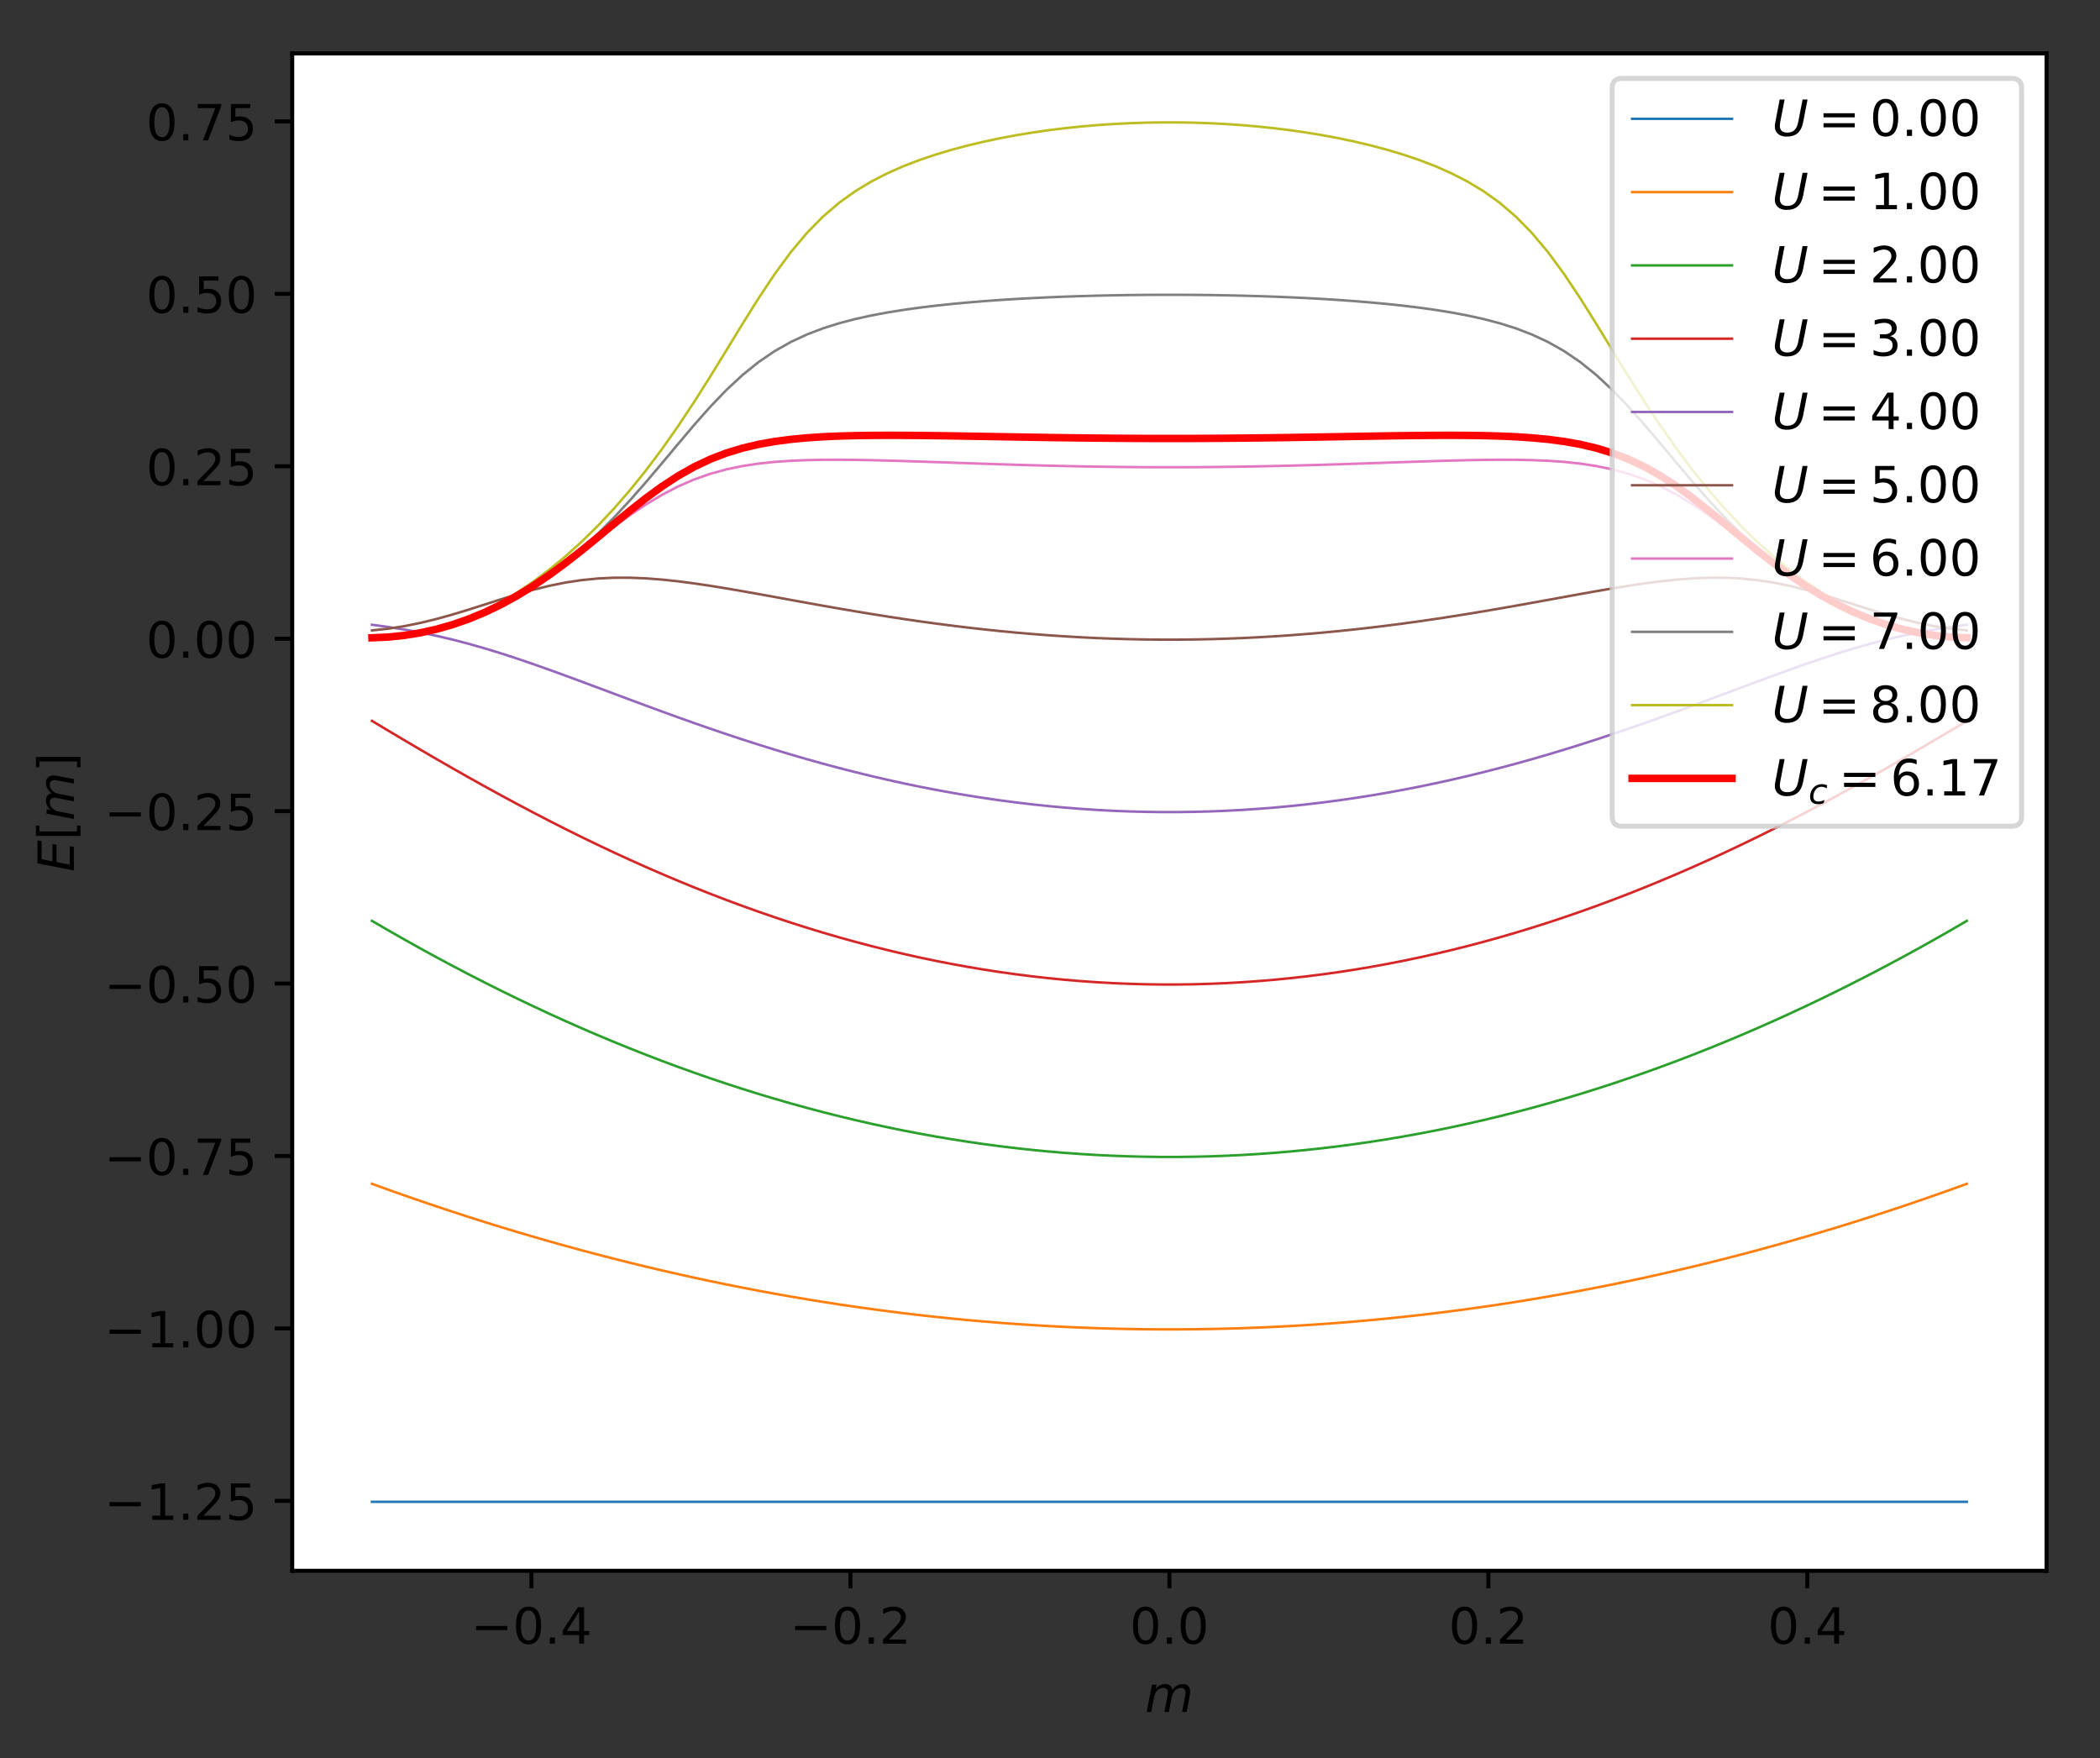 <?xml version="1.0" encoding="utf-8" standalone="no"?>
<!DOCTYPE svg PUBLIC "-//W3C//DTD SVG 1.1//EN"
  "http://www.w3.org/Graphics/SVG/1.1/DTD/svg11.dtd">
<!-- Created with matplotlib (http://matplotlib.org/) -->
<svg height="352.156pt" version="1.1" viewBox="0 0 420.561 352.156" width="420.561pt" xmlns="http://www.w3.org/2000/svg" xmlns:xlink="http://www.w3.org/1999/xlink">
 <rect x="0" y="0" width="420.561" height="352.156" fill="#333333" stroke="none"/>
 <defs>
  <style type="text/css">
*{stroke-linecap:butt;stroke-linejoin:round;}
  </style>
 </defs>
 <g id="figure_1">
  <g id="patch_1">
   <path d="M 0 352.156 
L 420.561 352.156 
L 420.561 0 
L 0 0 
z
" style="fill:none;"/>
  </g>
  <g id="axes_1">
   <g id="patch_2">
    <path d="M 58.523 314.6 
L 409.861 314.6 
L 409.861 10.7 
L 58.523 10.7 
z
" style="fill:#ffffff;"/>
   </g>
   <g id="matplotlib.axis_1">
    <g id="xtick_1">
     <g id="line2d_1">
      <defs>
       <path d="M 0 0 
L 0 3.5 
" id="m335d758a2f" style="stroke:#000000;stroke-width:0.8;"/>
      </defs>
      <g>
       <use style="stroke:#000000;stroke-width:0.8;" x="106.433" xlink:href="#m335d758a2f" y="314.6"/>
      </g>
     </g>
     <g id="text_1">
      <!-- −0.4 -->
      <defs>
       <path d="M 10.594 35.5 
L 73.188 35.5 
L 73.188 27.203 
L 10.594 27.203 
z
" id="DejaVuSans-2212"/>
       <path d="M 31.781 66.406 
Q 24.172 66.406 20.328 58.906 
Q 16.5 51.422 16.5 36.375 
Q 16.5 21.391 20.328 13.891 
Q 24.172 6.391 31.781 6.391 
Q 39.453 6.391 43.281 13.891 
Q 47.125 21.391 47.125 36.375 
Q 47.125 51.422 43.281 58.906 
Q 39.453 66.406 31.781 66.406 
z
M 31.781 74.219 
Q 44.047 74.219 50.516 64.516 
Q 56.984 54.828 56.984 36.375 
Q 56.984 17.969 50.516 8.266 
Q 44.047 -1.422 31.781 -1.422 
Q 19.531 -1.422 13.062 8.266 
Q 6.594 17.969 6.594 36.375 
Q 6.594 54.828 13.062 64.516 
Q 19.531 74.219 31.781 74.219 
z
" id="DejaVuSans-30"/>
       <path d="M 10.688 12.406 
L 21 12.406 
L 21 0 
L 10.688 0 
z
" id="DejaVuSans-2e"/>
       <path d="M 37.797 64.312 
L 12.891 25.391 
L 37.797 25.391 
z
M 35.203 72.906 
L 47.609 72.906 
L 47.609 25.391 
L 58.016 25.391 
L 58.016 17.188 
L 47.609 17.188 
L 47.609 0 
L 37.797 0 
L 37.797 17.188 
L 4.891 17.188 
L 4.891 26.703 
z
" id="DejaVuSans-34"/>
      </defs>
      <g transform="translate(94.292 329.198)scale(0.1 -0.1)">
       <use xlink:href="#DejaVuSans-2212"/>
       <use x="83.789" xlink:href="#DejaVuSans-30"/>
       <use x="147.412" xlink:href="#DejaVuSans-2e"/>
       <use x="179.199" xlink:href="#DejaVuSans-34"/>
      </g>
     </g>
    </g>
    <g id="xtick_2">
     <g id="line2d_2">
      <g>
       <use style="stroke:#000000;stroke-width:0.8;" x="170.313" xlink:href="#m335d758a2f" y="314.6"/>
      </g>
     </g>
     <g id="text_2">
      <!-- −0.2 -->
      <defs>
       <path d="M 19.188 8.297 
L 53.609 8.297 
L 53.609 0 
L 7.328 0 
L 7.328 8.297 
Q 12.938 14.109 22.625 23.891 
Q 32.328 33.688 34.812 36.531 
Q 39.547 41.844 41.422 45.531 
Q 43.312 49.219 43.312 52.781 
Q 43.312 58.594 39.234 62.25 
Q 35.156 65.922 28.609 65.922 
Q 23.969 65.922 18.812 64.312 
Q 13.672 62.703 7.812 59.422 
L 7.812 69.391 
Q 13.766 71.781 18.938 73 
Q 24.125 74.219 28.422 74.219 
Q 39.75 74.219 46.484 68.547 
Q 53.219 62.891 53.219 53.422 
Q 53.219 48.922 51.531 44.891 
Q 49.859 40.875 45.406 35.406 
Q 44.188 33.984 37.641 27.219 
Q 31.109 20.453 19.188 8.297 
z
" id="DejaVuSans-32"/>
      </defs>
      <g transform="translate(158.171 329.198)scale(0.1 -0.1)">
       <use xlink:href="#DejaVuSans-2212"/>
       <use x="83.789" xlink:href="#DejaVuSans-30"/>
       <use x="147.412" xlink:href="#DejaVuSans-2e"/>
       <use x="179.199" xlink:href="#DejaVuSans-32"/>
      </g>
     </g>
    </g>
    <g id="xtick_3">
     <g id="line2d_3">
      <g>
       <use style="stroke:#000000;stroke-width:0.8;" x="234.192" xlink:href="#m335d758a2f" y="314.6"/>
      </g>
     </g>
     <g id="text_3">
      <!-- 0.0 -->
      <g transform="translate(226.241 329.198)scale(0.1 -0.1)">
       <use xlink:href="#DejaVuSans-30"/>
       <use x="63.623" xlink:href="#DejaVuSans-2e"/>
       <use x="95.41" xlink:href="#DejaVuSans-30"/>
      </g>
     </g>
    </g>
    <g id="xtick_4">
     <g id="line2d_4">
      <g>
       <use style="stroke:#000000;stroke-width:0.8;" x="298.072" xlink:href="#m335d758a2f" y="314.6"/>
      </g>
     </g>
     <g id="text_4">
      <!-- 0.2 -->
      <g transform="translate(290.12 329.198)scale(0.1 -0.1)">
       <use xlink:href="#DejaVuSans-30"/>
       <use x="63.623" xlink:href="#DejaVuSans-2e"/>
       <use x="95.41" xlink:href="#DejaVuSans-32"/>
      </g>
     </g>
    </g>
    <g id="xtick_5">
     <g id="line2d_5">
      <g>
       <use style="stroke:#000000;stroke-width:0.8;" x="361.951" xlink:href="#m335d758a2f" y="314.6"/>
      </g>
     </g>
     <g id="text_5">
      <!-- 0.4 -->
      <g transform="translate(354 329.198)scale(0.1 -0.1)">
       <use xlink:href="#DejaVuSans-30"/>
       <use x="63.623" xlink:href="#DejaVuSans-2e"/>
       <use x="95.41" xlink:href="#DejaVuSans-34"/>
      </g>
     </g>
    </g>
    <g id="text_6">
     <!-- $m$ -->
     <defs>
      <path d="M 89.797 33.016 
L 83.406 0 
L 74.422 0 
L 80.719 32.719 
Q 81.109 34.812 81.297 36.328 
Q 81.5 37.844 81.5 38.922 
Q 81.5 43.312 79.047 45.75 
Q 76.609 48.188 72.219 48.188 
Q 65.672 48.188 60.547 43.281 
Q 55.422 38.375 53.906 30.516 
L 47.906 0 
L 38.922 0 
L 45.312 32.719 
Q 45.703 34.516 45.891 36.047 
Q 46.094 37.594 46.094 38.812 
Q 46.094 43.266 43.656 45.719 
Q 41.219 48.188 36.922 48.188 
Q 30.281 48.188 25.141 43.281 
Q 20.016 38.375 18.5 30.516 
L 12.5 0 
L 3.516 0 
L 14.203 54.688 
L 23.188 54.688 
L 21.484 46.188 
Q 25.141 50.984 30.047 53.484 
Q 34.969 56 40.578 56 
Q 46.531 56 50.359 52.875 
Q 54.203 49.75 54.984 44.188 
Q 59.078 49.953 64.469 52.969 
Q 69.875 56 75.875 56 
Q 82.906 56 86.734 51.953 
Q 90.578 47.906 90.578 40.484 
Q 90.578 38.875 90.375 36.938 
Q 90.188 35.016 89.797 33.016 
z
" id="DejaVuSans-Oblique-6d"/>
     </defs>
     <g transform="translate(229.292 342.877)scale(0.1 -0.1)">
      <use xlink:href="#DejaVuSans-Oblique-6d"/>
     </g>
    </g>
   </g>
   <g id="matplotlib.axis_2">
    <g id="ytick_1">
     <g id="line2d_6">
      <defs>
       <path d="M 0 0 
L -3.5 0 
" id="m07b340ea9f" style="stroke:#000000;stroke-width:0.8;"/>
      </defs>
      <g>
       <use style="stroke:#000000;stroke-width:0.8;" x="58.523" xlink:href="#m07b340ea9f" y="300.593"/>
      </g>
     </g>
     <g id="text_7">
      <!-- −1.25 -->
      <defs>
       <path d="M 12.406 8.297 
L 28.516 8.297 
L 28.516 63.922 
L 10.984 60.406 
L 10.984 69.391 
L 28.422 72.906 
L 38.281 72.906 
L 38.281 8.297 
L 54.391 8.297 
L 54.391 0 
L 12.406 0 
z
" id="DejaVuSans-31"/>
       <path d="M 10.797 72.906 
L 49.516 72.906 
L 49.516 64.594 
L 19.828 64.594 
L 19.828 46.734 
Q 21.969 47.469 24.109 47.828 
Q 26.266 48.188 28.422 48.188 
Q 40.625 48.188 47.75 41.5 
Q 54.891 34.812 54.891 23.391 
Q 54.891 11.625 47.562 5.094 
Q 40.234 -1.422 26.906 -1.422 
Q 22.312 -1.422 17.547 -0.641 
Q 12.797 0.141 7.719 1.703 
L 7.719 11.625 
Q 12.109 9.234 16.797 8.062 
Q 21.484 6.891 26.703 6.891 
Q 35.156 6.891 40.078 11.328 
Q 45.016 15.766 45.016 23.391 
Q 45.016 31 40.078 35.438 
Q 35.156 39.891 26.703 39.891 
Q 22.75 39.891 18.812 39.016 
Q 14.891 38.141 10.797 36.281 
z
" id="DejaVuSans-35"/>
      </defs>
      <g transform="translate(20.878 304.393)scale(0.1 -0.1)">
       <use xlink:href="#DejaVuSans-2212"/>
       <use x="83.789" xlink:href="#DejaVuSans-31"/>
       <use x="147.412" xlink:href="#DejaVuSans-2e"/>
       <use x="179.199" xlink:href="#DejaVuSans-32"/>
       <use x="242.822" xlink:href="#DejaVuSans-35"/>
      </g>
     </g>
    </g>
    <g id="ytick_2">
     <g id="line2d_7">
      <g>
       <use style="stroke:#000000;stroke-width:0.8;" x="58.523" xlink:href="#m07b340ea9f" y="266.058"/>
      </g>
     </g>
     <g id="text_8">
      <!-- −1.00 -->
      <g transform="translate(20.878 269.858)scale(0.1 -0.1)">
       <use xlink:href="#DejaVuSans-2212"/>
       <use x="83.789" xlink:href="#DejaVuSans-31"/>
       <use x="147.412" xlink:href="#DejaVuSans-2e"/>
       <use x="179.199" xlink:href="#DejaVuSans-30"/>
       <use x="242.822" xlink:href="#DejaVuSans-30"/>
      </g>
     </g>
    </g>
    <g id="ytick_3">
     <g id="line2d_8">
      <g>
       <use style="stroke:#000000;stroke-width:0.8;" x="58.523" xlink:href="#m07b340ea9f" y="231.523"/>
      </g>
     </g>
     <g id="text_9">
      <!-- −0.75 -->
      <defs>
       <path d="M 8.203 72.906 
L 55.078 72.906 
L 55.078 68.703 
L 28.609 0 
L 18.312 0 
L 43.219 64.594 
L 8.203 64.594 
z
" id="DejaVuSans-37"/>
      </defs>
      <g transform="translate(20.878 235.323)scale(0.1 -0.1)">
       <use xlink:href="#DejaVuSans-2212"/>
       <use x="83.789" xlink:href="#DejaVuSans-30"/>
       <use x="147.412" xlink:href="#DejaVuSans-2e"/>
       <use x="179.199" xlink:href="#DejaVuSans-37"/>
       <use x="242.822" xlink:href="#DejaVuSans-35"/>
      </g>
     </g>
    </g>
    <g id="ytick_4">
     <g id="line2d_9">
      <g>
       <use style="stroke:#000000;stroke-width:0.8;" x="58.523" xlink:href="#m07b340ea9f" y="196.988"/>
      </g>
     </g>
     <g id="text_10">
      <!-- −0.50 -->
      <g transform="translate(20.878 200.788)scale(0.1 -0.1)">
       <use xlink:href="#DejaVuSans-2212"/>
       <use x="83.789" xlink:href="#DejaVuSans-30"/>
       <use x="147.412" xlink:href="#DejaVuSans-2e"/>
       <use x="179.199" xlink:href="#DejaVuSans-35"/>
       <use x="242.822" xlink:href="#DejaVuSans-30"/>
      </g>
     </g>
    </g>
    <g id="ytick_5">
     <g id="line2d_10">
      <g>
       <use style="stroke:#000000;stroke-width:0.8;" x="58.523" xlink:href="#m07b340ea9f" y="162.454"/>
      </g>
     </g>
     <g id="text_11">
      <!-- −0.25 -->
      <g transform="translate(20.878 166.253)scale(0.1 -0.1)">
       <use xlink:href="#DejaVuSans-2212"/>
       <use x="83.789" xlink:href="#DejaVuSans-30"/>
       <use x="147.412" xlink:href="#DejaVuSans-2e"/>
       <use x="179.199" xlink:href="#DejaVuSans-32"/>
       <use x="242.822" xlink:href="#DejaVuSans-35"/>
      </g>
     </g>
    </g>
    <g id="ytick_6">
     <g id="line2d_11">
      <g>
       <use style="stroke:#000000;stroke-width:0.8;" x="58.523" xlink:href="#m07b340ea9f" y="127.919"/>
      </g>
     </g>
     <g id="text_12">
      <!-- 0.00 -->
      <g transform="translate(29.258 131.718)scale(0.1 -0.1)">
       <use xlink:href="#DejaVuSans-30"/>
       <use x="63.623" xlink:href="#DejaVuSans-2e"/>
       <use x="95.41" xlink:href="#DejaVuSans-30"/>
       <use x="159.033" xlink:href="#DejaVuSans-30"/>
      </g>
     </g>
    </g>
    <g id="ytick_7">
     <g id="line2d_12">
      <g>
       <use style="stroke:#000000;stroke-width:0.8;" x="58.523" xlink:href="#m07b340ea9f" y="93.384"/>
      </g>
     </g>
     <g id="text_13">
      <!-- 0.25 -->
      <g transform="translate(29.258 97.183)scale(0.1 -0.1)">
       <use xlink:href="#DejaVuSans-30"/>
       <use x="63.623" xlink:href="#DejaVuSans-2e"/>
       <use x="95.41" xlink:href="#DejaVuSans-32"/>
       <use x="159.033" xlink:href="#DejaVuSans-35"/>
      </g>
     </g>
    </g>
    <g id="ytick_8">
     <g id="line2d_13">
      <g>
       <use style="stroke:#000000;stroke-width:0.8;" x="58.523" xlink:href="#m07b340ea9f" y="58.849"/>
      </g>
     </g>
     <g id="text_14">
      <!-- 0.50 -->
      <g transform="translate(29.258 62.648)scale(0.1 -0.1)">
       <use xlink:href="#DejaVuSans-30"/>
       <use x="63.623" xlink:href="#DejaVuSans-2e"/>
       <use x="95.41" xlink:href="#DejaVuSans-35"/>
       <use x="159.033" xlink:href="#DejaVuSans-30"/>
      </g>
     </g>
    </g>
    <g id="ytick_9">
     <g id="line2d_14">
      <g>
       <use style="stroke:#000000;stroke-width:0.8;" x="58.523" xlink:href="#m07b340ea9f" y="24.314"/>
      </g>
     </g>
     <g id="text_15">
      <!-- 0.75 -->
      <g transform="translate(29.258 28.113)scale(0.1 -0.1)">
       <use xlink:href="#DejaVuSans-30"/>
       <use x="63.623" xlink:href="#DejaVuSans-2e"/>
       <use x="95.41" xlink:href="#DejaVuSans-37"/>
       <use x="159.033" xlink:href="#DejaVuSans-35"/>
      </g>
     </g>
    </g>
    <g id="text_16">
     <!-- $E[m]$ -->
     <defs>
      <path d="M 16.891 72.906 
L 62.984 72.906 
L 61.375 64.594 
L 25.094 64.594 
L 20.906 43.016 
L 55.719 43.016 
L 54.109 34.719 
L 19.281 34.719 
L 14.203 8.297 
L 51.312 8.297 
L 49.703 0 
L 2.688 0 
z
" id="DejaVuSans-Oblique-45"/>
      <path d="M 8.594 75.984 
L 29.297 75.984 
L 29.297 69 
L 17.578 69 
L 17.578 -6.203 
L 29.297 -6.203 
L 29.297 -13.188 
L 8.594 -13.188 
z
" id="DejaVuSans-5b"/>
      <path d="M 30.422 75.984 
L 30.422 -13.188 
L 9.719 -13.188 
L 9.719 -6.203 
L 21.391 -6.203 
L 21.391 69 
L 9.719 69 
L 9.719 75.984 
z
" id="DejaVuSans-5d"/>
     </defs>
     <g transform="translate(14.798 174.6)rotate(-90)scale(0.1 -0.1)">
      <use transform="translate(0 0.016)" xlink:href="#DejaVuSans-Oblique-45"/>
      <use transform="translate(63.184 0.016)" xlink:href="#DejaVuSans-5b"/>
      <use transform="translate(102.197 0.016)" xlink:href="#DejaVuSans-Oblique-6d"/>
      <use transform="translate(199.609 0.016)" xlink:href="#DejaVuSans-5d"/>
     </g>
    </g>
   </g>
   <g id="line2d_15">
    <path clip-path="url(#pb23f7ccd06)" d="M 74.493 300.786 
L 77.72 300.786 
L 80.946 300.786 
L 84.172 300.786 
L 87.398 300.786 
L 90.625 300.786 
L 93.851 300.786 
L 97.077 300.786 
L 100.303 300.786 
L 103.529 300.786 
L 106.756 300.786 
L 109.982 300.786 
L 113.208 300.786 
L 116.434 300.786 
L 119.661 300.786 
L 122.887 300.786 
L 126.113 300.786 
L 129.339 300.786 
L 132.566 300.786 
L 135.792 300.786 
L 139.018 300.786 
L 142.244 300.786 
L 145.471 300.786 
L 148.697 300.786 
L 151.923 300.786 
L 155.149 300.786 
L 158.376 300.786 
L 161.602 300.786 
L 164.828 300.786 
L 168.054 300.786 
L 171.281 300.786 
L 174.507 300.786 
L 177.733 300.786 
L 180.959 300.786 
L 184.185 300.786 
L 187.412 300.786 
L 190.638 300.786 
L 193.864 300.786 
L 197.09 300.786 
L 200.317 300.786 
L 203.543 300.786 
L 206.769 300.786 
L 209.995 300.786 
L 213.222 300.786 
L 216.448 300.786 
L 219.674 300.786 
L 222.9 300.786 
L 226.127 300.786 
L 229.353 300.786 
L 232.579 300.786 
L 235.805 300.786 
L 239.032 300.786 
L 242.258 300.786 
L 245.484 300.786 
L 248.71 300.786 
L 251.937 300.786 
L 255.163 300.786 
L 258.389 300.786 
L 261.615 300.786 
L 264.841 300.786 
L 268.068 300.786 
L 271.294 300.786 
L 274.52 300.786 
L 277.746 300.786 
L 280.973 300.786 
L 284.199 300.786 
L 287.425 300.786 
L 290.651 300.786 
L 293.878 300.786 
L 297.104 300.786 
L 300.33 300.786 
L 303.556 300.786 
L 306.783 300.786 
L 310.009 300.786 
L 313.235 300.786 
L 316.461 300.786 
L 319.688 300.786 
L 322.914 300.786 
L 326.14 300.786 
L 329.366 300.786 
L 332.592 300.786 
L 335.819 300.786 
L 339.045 300.786 
L 342.271 300.786 
L 345.497 300.786 
L 348.724 300.786 
L 351.95 300.786 
L 355.176 300.786 
L 358.402 300.786 
L 361.629 300.786 
L 364.855 300.786 
L 368.081 300.786 
L 371.307 300.786 
L 374.534 300.786 
L 377.76 300.786 
L 380.986 300.786 
L 384.212 300.786 
L 387.439 300.786 
L 390.665 300.786 
L 393.891 300.786 
" style="fill:none;stroke:#1f77b4;stroke-linecap:square;stroke-width:0.5;"/>
   </g>
   <g id="line2d_16">
    <path clip-path="url(#pb23f7ccd06)" d="M 74.493 237.095 
L 77.72 238.261 
L 80.946 239.402 
L 84.172 240.52 
L 87.398 241.615 
L 90.625 242.685 
L 93.851 243.732 
L 97.077 244.755 
L 100.303 245.754 
L 103.529 246.729 
L 106.756 247.681 
L 109.982 248.609 
L 113.208 249.513 
L 116.434 250.394 
L 119.661 251.251 
L 122.887 252.083 
L 126.113 252.893 
L 129.339 253.678 
L 132.566 254.44 
L 135.792 255.178 
L 139.018 255.892 
L 142.244 256.582 
L 145.471 257.248 
L 148.697 257.891 
L 151.923 258.51 
L 155.149 259.105 
L 158.376 259.677 
L 161.602 260.224 
L 164.828 260.748 
L 168.054 261.248 
L 171.281 261.724 
L 174.507 262.177 
L 177.733 262.605 
L 180.959 263.01 
L 184.185 263.391 
L 187.412 263.748 
L 190.638 264.081 
L 193.864 264.391 
L 197.09 264.677 
L 200.317 264.939 
L 203.543 265.177 
L 206.769 265.391 
L 209.995 265.582 
L 213.222 265.748 
L 216.448 265.891 
L 219.674 266.01 
L 222.9 266.106 
L 226.127 266.177 
L 229.353 266.225 
L 232.579 266.248 
L 235.805 266.248 
L 239.032 266.225 
L 242.258 266.177 
L 245.484 266.106 
L 248.71 266.01 
L 251.937 265.891 
L 255.163 265.748 
L 258.389 265.582 
L 261.615 265.391 
L 264.841 265.177 
L 268.068 264.939 
L 271.294 264.677 
L 274.52 264.391 
L 277.746 264.081 
L 280.973 263.748 
L 284.199 263.391 
L 287.425 263.01 
L 290.651 262.605 
L 293.878 262.177 
L 297.104 261.724 
L 300.33 261.248 
L 303.556 260.748 
L 306.783 260.224 
L 310.009 259.677 
L 313.235 259.105 
L 316.461 258.51 
L 319.688 257.891 
L 322.914 257.248 
L 326.14 256.582 
L 329.366 255.892 
L 332.592 255.178 
L 335.819 254.44 
L 339.045 253.678 
L 342.271 252.893 
L 345.497 252.083 
L 348.724 251.251 
L 351.95 250.394 
L 355.176 249.513 
L 358.402 248.609 
L 361.629 247.681 
L 364.855 246.729 
L 368.081 245.754 
L 371.307 244.755 
L 374.534 243.732 
L 377.76 242.685 
L 380.986 241.615 
L 384.212 240.52 
L 387.439 239.402 
L 390.665 238.261 
L 393.891 237.095 
" style="fill:none;stroke:#ff7f0e;stroke-linecap:square;stroke-width:0.5;"/>
   </g>
   <g id="line2d_17">
    <path clip-path="url(#pb23f7ccd06)" d="M 74.493 184.432 
L 77.72 186.308 
L 80.946 188.146 
L 84.172 189.948 
L 87.398 191.713 
L 90.625 193.44 
L 93.851 195.131 
L 97.077 196.784 
L 100.303 198.4 
L 103.529 199.978 
L 106.756 201.518 
L 109.982 203.021 
L 113.208 204.486 
L 116.434 205.913 
L 119.661 207.303 
L 122.887 208.654 
L 126.113 209.967 
L 129.339 211.242 
L 132.566 212.479 
L 135.792 213.678 
L 139.018 214.839 
L 142.244 215.961 
L 145.471 217.045 
L 148.697 218.091 
L 151.923 219.098 
L 155.149 220.067 
L 158.376 220.997 
L 161.602 221.888 
L 164.828 222.742 
L 168.054 223.556 
L 171.281 224.332 
L 174.507 225.069 
L 177.733 225.768 
L 180.959 226.428 
L 184.185 227.049 
L 187.412 227.632 
L 190.638 228.175 
L 193.864 228.68 
L 197.09 229.146 
L 200.317 229.574 
L 203.543 229.962 
L 206.769 230.312 
L 209.995 230.623 
L 213.222 230.895 
L 216.448 231.128 
L 219.674 231.323 
L 222.9 231.478 
L 226.127 231.595 
L 229.353 231.673 
L 232.579 231.712 
L 235.805 231.712 
L 239.032 231.673 
L 242.258 231.595 
L 245.484 231.478 
L 248.71 231.323 
L 251.937 231.128 
L 255.163 230.895 
L 258.389 230.623 
L 261.615 230.312 
L 264.841 229.962 
L 268.068 229.574 
L 271.294 229.146 
L 274.52 228.68 
L 277.746 228.175 
L 280.973 227.632 
L 284.199 227.049 
L 287.425 226.428 
L 290.651 225.768 
L 293.878 225.069 
L 297.104 224.332 
L 300.33 223.556 
L 303.556 222.742 
L 306.783 221.888 
L 310.009 220.997 
L 313.235 220.067 
L 316.461 219.098 
L 319.688 218.091 
L 322.914 217.045 
L 326.14 215.961 
L 329.366 214.839 
L 332.592 213.678 
L 335.819 212.479 
L 339.045 211.242 
L 342.271 209.967 
L 345.497 208.654 
L 348.724 207.303 
L 351.95 205.913 
L 355.176 204.486 
L 358.402 203.021 
L 361.629 201.518 
L 364.855 199.978 
L 368.081 198.4 
L 371.307 196.784 
L 374.534 195.131 
L 377.76 193.44 
L 380.986 191.713 
L 384.212 189.948 
L 387.439 188.146 
L 390.665 186.308 
L 393.891 184.432 
" style="fill:none;stroke:#2ca02c;stroke-linecap:square;stroke-width:0.5;"/>
   </g>
   <g id="line2d_18">
    <path clip-path="url(#pb23f7ccd06)" d="M 74.493 144.384 
L 77.72 146.317 
L 80.946 148.234 
L 84.172 150.134 
L 87.398 152.013 
L 90.625 153.868 
L 93.851 155.697 
L 97.077 157.499 
L 100.303 159.27 
L 103.529 161.009 
L 106.756 162.715 
L 109.982 164.387 
L 113.208 166.023 
L 116.434 167.623 
L 119.661 169.185 
L 122.887 170.709 
L 126.113 172.193 
L 129.339 173.638 
L 132.566 175.043 
L 135.792 176.407 
L 139.018 177.73 
L 142.244 179.012 
L 145.471 180.251 
L 148.697 181.448 
L 151.923 182.603 
L 155.149 183.715 
L 158.376 184.785 
L 161.602 185.811 
L 164.828 186.793 
L 168.054 187.732 
L 171.281 188.627 
L 174.507 189.479 
L 177.733 190.286 
L 180.959 191.049 
L 184.185 191.768 
L 187.412 192.442 
L 190.638 193.072 
L 193.864 193.657 
L 197.09 194.198 
L 200.317 194.693 
L 203.543 195.144 
L 206.769 195.55 
L 209.995 195.911 
L 213.222 196.227 
L 216.448 196.498 
L 219.674 196.724 
L 222.9 196.905 
L 226.127 197.04 
L 229.353 197.131 
L 232.579 197.176 
L 235.805 197.176 
L 239.032 197.131 
L 242.258 197.04 
L 245.484 196.905 
L 248.71 196.724 
L 251.937 196.498 
L 255.163 196.227 
L 258.389 195.911 
L 261.615 195.55 
L 264.841 195.144 
L 268.068 194.693 
L 271.294 194.198 
L 274.52 193.657 
L 277.746 193.072 
L 280.973 192.442 
L 284.199 191.768 
L 287.425 191.049 
L 290.651 190.286 
L 293.878 189.479 
L 297.104 188.627 
L 300.33 187.732 
L 303.556 186.793 
L 306.783 185.811 
L 310.009 184.785 
L 313.235 183.715 
L 316.461 182.603 
L 319.688 181.448 
L 322.914 180.251 
L 326.14 179.012 
L 329.366 177.73 
L 332.592 176.407 
L 335.819 175.043 
L 339.045 173.638 
L 342.271 172.193 
L 345.497 170.709 
L 348.724 169.185 
L 351.95 167.623 
L 355.176 166.023 
L 358.402 164.387 
L 361.629 162.715 
L 364.855 161.009 
L 368.081 159.27 
L 371.307 157.499 
L 374.534 155.697 
L 377.76 153.868 
L 380.986 152.013 
L 384.212 150.134 
L 387.439 148.234 
L 390.665 146.317 
L 393.891 144.384 
" style="fill:none;stroke:#d62728;stroke-linecap:square;stroke-width:0.5;"/>
   </g>
   <g id="line2d_19">
    <path clip-path="url(#pb23f7ccd06)" d="M 74.493 125.125 
L 77.72 125.57 
L 80.946 126.082 
L 84.172 126.67 
L 87.398 127.341 
L 90.625 128.098 
L 93.851 128.938 
L 97.077 129.856 
L 100.303 130.845 
L 103.529 131.894 
L 106.756 132.994 
L 109.982 134.135 
L 113.208 135.305 
L 116.434 136.497 
L 119.661 137.701 
L 122.887 138.909 
L 126.113 140.116 
L 129.339 141.314 
L 132.566 142.5 
L 135.792 143.668 
L 139.018 144.816 
L 142.244 145.939 
L 145.471 147.036 
L 148.697 148.104 
L 151.923 149.141 
L 155.149 150.145 
L 158.376 151.116 
L 161.602 152.053 
L 164.828 152.953 
L 168.054 153.816 
L 171.281 154.642 
L 174.507 155.43 
L 177.733 156.179 
L 180.959 156.889 
L 184.185 157.559 
L 187.412 158.188 
L 190.638 158.778 
L 193.864 159.326 
L 197.09 159.833 
L 200.317 160.299 
L 203.543 160.724 
L 206.769 161.106 
L 209.995 161.447 
L 213.222 161.745 
L 216.448 162.001 
L 219.674 162.214 
L 222.9 162.385 
L 226.127 162.513 
L 229.353 162.598 
L 232.579 162.641 
L 235.805 162.641 
L 239.032 162.598 
L 242.258 162.513 
L 245.484 162.385 
L 248.71 162.214 
L 251.937 162.001 
L 255.163 161.745 
L 258.389 161.447 
L 261.615 161.106 
L 264.841 160.724 
L 268.068 160.299 
L 271.294 159.833 
L 274.52 159.326 
L 277.746 158.778 
L 280.973 158.188 
L 284.199 157.559 
L 287.425 156.889 
L 290.651 156.179 
L 293.878 155.43 
L 297.104 154.642 
L 300.33 153.816 
L 303.556 152.953 
L 306.783 152.053 
L 310.009 151.116 
L 313.235 150.145 
L 316.461 149.141 
L 319.688 148.104 
L 322.914 147.036 
L 326.14 145.939 
L 329.366 144.816 
L 332.592 143.668 
L 335.819 142.5 
L 339.045 141.314 
L 342.271 140.116 
L 345.497 138.909 
L 348.724 137.701 
L 351.95 136.497 
L 355.176 135.305 
L 358.402 134.135 
L 361.629 132.994 
L 364.855 131.894 
L 368.081 130.845 
L 371.307 129.856 
L 374.534 128.938 
L 377.76 128.098 
L 380.986 127.341 
L 384.212 126.67 
L 387.439 126.082 
L 390.665 125.57 
L 393.891 125.125 
" style="fill:none;stroke:#9467bd;stroke-linecap:square;stroke-width:0.5;"/>
   </g>
   <g id="line2d_20">
    <path clip-path="url(#pb23f7ccd06)" d="M 74.493 126.257 
L 77.72 125.915 
L 80.946 125.413 
L 84.172 124.761 
L 87.398 123.975 
L 90.625 123.078 
L 93.851 122.098 
L 97.077 121.072 
L 100.303 120.04 
L 103.529 119.046 
L 106.756 118.131 
L 109.982 117.333 
L 113.208 116.68 
L 116.434 116.189 
L 119.661 115.867 
L 122.887 115.709 
L 126.113 115.703 
L 129.339 115.834 
L 132.566 116.081 
L 135.792 116.425 
L 139.018 116.845 
L 142.244 117.325 
L 145.471 117.849 
L 148.697 118.404 
L 151.923 118.978 
L 155.149 119.564 
L 158.376 120.152 
L 161.602 120.738 
L 164.828 121.316 
L 168.054 121.882 
L 171.281 122.433 
L 174.507 122.967 
L 177.733 123.48 
L 180.959 123.972 
L 184.185 124.441 
L 187.412 124.885 
L 190.638 125.303 
L 193.864 125.695 
L 197.09 126.059 
L 200.317 126.396 
L 203.543 126.703 
L 206.769 126.981 
L 209.995 127.23 
L 213.222 127.448 
L 216.448 127.636 
L 219.674 127.793 
L 222.9 127.919 
L 226.127 128.013 
L 229.353 128.076 
L 232.579 128.108 
L 235.805 128.108 
L 239.032 128.076 
L 242.258 128.013 
L 245.484 127.919 
L 248.71 127.793 
L 251.937 127.636 
L 255.163 127.448 
L 258.389 127.23 
L 261.615 126.981 
L 264.841 126.703 
L 268.068 126.396 
L 271.294 126.059 
L 274.52 125.695 
L 277.746 125.303 
L 280.973 124.885 
L 284.199 124.441 
L 287.425 123.972 
L 290.651 123.48 
L 293.878 122.967 
L 297.104 122.433 
L 300.33 121.882 
L 303.556 121.316 
L 306.783 120.738 
L 310.009 120.152 
L 313.235 119.564 
L 316.461 118.978 
L 319.688 118.404 
L 322.914 117.849 
L 326.14 117.325 
L 329.366 116.845 
L 332.592 116.425 
L 335.819 116.081 
L 339.045 115.834 
L 342.271 115.703 
L 345.497 115.709 
L 348.724 115.867 
L 351.95 116.189 
L 355.176 116.68 
L 358.402 117.333 
L 361.629 118.131 
L 364.855 119.046 
L 368.081 120.04 
L 371.307 121.072 
L 374.534 122.098 
L 377.76 123.078 
L 380.986 123.975 
L 384.212 124.761 
L 387.439 125.413 
L 390.665 125.915 
L 393.891 126.257 
" style="fill:none;stroke:#8c564b;stroke-linecap:square;stroke-width:0.5;"/>
   </g>
   <g id="line2d_21">
    <path clip-path="url(#pb23f7ccd06)" d="M 74.493 127.657 
L 77.72 127.5 
L 80.946 127.156 
L 84.172 126.619 
L 87.398 125.888 
L 90.625 124.955 
L 93.851 123.819 
L 97.077 122.475 
L 100.303 120.922 
L 103.529 119.164 
L 106.756 117.208 
L 109.982 115.073 
L 113.208 112.789 
L 116.434 110.397 
L 119.661 107.956 
L 122.887 105.534 
L 126.113 103.207 
L 129.339 101.045 
L 132.566 99.107 
L 135.792 97.429 
L 139.018 96.027 
L 142.244 94.895 
L 145.471 94.009 
L 148.697 93.339 
L 151.923 92.85 
L 155.149 92.508 
L 158.376 92.284 
L 161.602 92.151 
L 164.828 92.088 
L 168.054 92.078 
L 171.281 92.107 
L 174.507 92.166 
L 177.733 92.245 
L 180.959 92.339 
L 184.185 92.443 
L 187.412 92.551 
L 190.638 92.663 
L 193.864 92.773 
L 197.09 92.882 
L 200.317 92.987 
L 203.543 93.086 
L 206.769 93.178 
L 209.995 93.262 
L 213.222 93.338 
L 216.448 93.404 
L 219.674 93.46 
L 222.9 93.506 
L 226.127 93.54 
L 229.353 93.564 
L 232.579 93.575 
L 235.805 93.575 
L 239.032 93.564 
L 242.258 93.54 
L 245.484 93.506 
L 248.71 93.46 
L 251.937 93.404 
L 255.163 93.338 
L 258.389 93.262 
L 261.615 93.178 
L 264.841 93.086 
L 268.068 92.987 
L 271.294 92.882 
L 274.52 92.773 
L 277.746 92.663 
L 280.973 92.551 
L 284.199 92.443 
L 287.425 92.339 
L 290.651 92.245 
L 293.878 92.166 
L 297.104 92.107 
L 300.33 92.078 
L 303.556 92.088 
L 306.783 92.151 
L 310.009 92.284 
L 313.235 92.508 
L 316.461 92.85 
L 319.688 93.339 
L 322.914 94.009 
L 326.14 94.895 
L 329.366 96.027 
L 332.592 97.429 
L 335.819 99.107 
L 339.045 101.045 
L 342.271 103.207 
L 345.497 105.534 
L 348.724 107.956 
L 351.95 110.397 
L 355.176 112.789 
L 358.402 115.073 
L 361.629 117.208 
L 364.855 119.164 
L 368.081 120.922 
L 371.307 122.475 
L 374.534 123.819 
L 377.76 124.955 
L 380.986 125.888 
L 384.212 126.619 
L 387.439 127.156 
L 390.665 127.5 
L 393.891 127.657 
" style="fill:none;stroke:#e377c2;stroke-linecap:square;stroke-width:0.5;"/>
   </g>
   <g id="line2d_22">
    <path clip-path="url(#pb23f7ccd06)" d="M 74.493 127.887 
L 77.72 127.777 
L 80.946 127.466 
L 84.172 126.952 
L 87.398 126.234 
L 90.625 125.309 
L 93.851 124.175 
L 97.077 122.828 
L 100.303 121.264 
L 103.529 119.476 
L 106.756 117.46 
L 109.982 115.207 
L 113.208 112.711 
L 116.434 109.967 
L 119.661 106.971 
L 122.887 103.73 
L 126.113 100.258 
L 129.339 96.59 
L 132.566 92.783 
L 135.792 88.921 
L 139.018 85.111 
L 142.244 81.47 
L 145.471 78.108 
L 148.697 75.108 
L 151.923 72.51 
L 155.149 70.314 
L 158.376 68.491 
L 161.602 66.99 
L 164.828 65.757 
L 168.054 64.74 
L 171.281 63.895 
L 174.507 63.184 
L 177.733 62.58 
L 180.959 62.061 
L 184.185 61.612 
L 187.412 61.221 
L 190.638 60.878 
L 193.864 60.577 
L 197.09 60.312 
L 200.317 60.079 
L 203.543 59.875 
L 206.769 59.698 
L 209.995 59.546 
L 213.222 59.415 
L 216.448 59.306 
L 219.674 59.217 
L 222.9 59.147 
L 226.127 59.095 
L 229.353 59.061 
L 232.579 59.044 
L 235.805 59.044 
L 239.032 59.061 
L 242.258 59.095 
L 245.484 59.147 
L 248.71 59.217 
L 251.937 59.306 
L 255.163 59.415 
L 258.389 59.546 
L 261.615 59.698 
L 264.841 59.875 
L 268.068 60.079 
L 271.294 60.312 
L 274.52 60.577 
L 277.746 60.878 
L 280.973 61.221 
L 284.199 61.612 
L 287.425 62.061 
L 290.651 62.58 
L 293.878 63.184 
L 297.104 63.895 
L 300.33 64.74 
L 303.556 65.757 
L 306.783 66.99 
L 310.009 68.491 
L 313.235 70.314 
L 316.461 72.51 
L 319.688 75.108 
L 322.914 78.108 
L 326.14 81.47 
L 329.366 85.111 
L 332.592 88.921 
L 335.819 92.783 
L 339.045 96.59 
L 342.271 100.258 
L 345.497 103.73 
L 348.724 106.971 
L 351.95 109.967 
L 355.176 112.711 
L 358.402 115.207 
L 361.629 117.46 
L 364.855 119.476 
L 368.081 121.264 
L 371.307 122.828 
L 374.534 124.175 
L 377.76 125.309 
L 380.986 126.234 
L 384.212 126.952 
L 387.439 127.466 
L 390.665 127.777 
L 393.891 127.887 
" style="fill:none;stroke:#7f7f7f;stroke-linecap:square;stroke-width:0.5;"/>
   </g>
   <g id="line2d_23">
    <path clip-path="url(#pb23f7ccd06)" d="M 74.493 127.915 
L 77.72 127.801 
L 80.946 127.461 
L 84.172 126.894 
L 87.398 126.1 
L 90.625 125.079 
L 93.851 123.83 
L 97.077 122.352 
L 100.303 120.643 
L 103.529 118.702 
L 106.756 116.525 
L 109.982 114.11 
L 113.208 111.451 
L 116.434 108.542 
L 119.661 105.377 
L 122.887 101.944 
L 126.113 98.235 
L 129.339 94.239 
L 132.566 89.949 
L 135.792 85.365 
L 139.018 80.503 
L 142.244 75.406 
L 145.471 70.155 
L 148.697 64.873 
L 151.923 59.724 
L 155.149 54.882 
L 158.376 50.495 
L 161.602 46.651 
L 164.828 43.369 
L 168.054 40.608 
L 171.281 38.296 
L 174.507 36.35 
L 177.733 34.697 
L 180.959 33.274 
L 184.185 32.036 
L 187.412 30.948 
L 190.638 29.983 
L 193.864 29.126 
L 197.09 28.361 
L 200.317 27.681 
L 203.543 27.077 
L 206.769 26.546 
L 209.995 26.081 
L 213.222 25.681 
L 216.448 25.343 
L 219.674 25.064 
L 222.9 24.842 
L 226.127 24.678 
L 229.353 24.568 
L 232.579 24.514 
L 235.805 24.514 
L 239.032 24.568 
L 242.258 24.678 
L 245.484 24.842 
L 248.71 25.064 
L 251.937 25.343 
L 255.163 25.681 
L 258.389 26.081 
L 261.615 26.546 
L 264.841 27.077 
L 268.068 27.681 
L 271.294 28.361 
L 274.52 29.126 
L 277.746 29.983 
L 280.973 30.948 
L 284.199 32.036 
L 287.425 33.274 
L 290.651 34.697 
L 293.878 36.35 
L 297.104 38.296 
L 300.33 40.608 
L 303.556 43.369 
L 306.783 46.651 
L 310.009 50.495 
L 313.235 54.882 
L 316.461 59.724 
L 319.688 64.873 
L 322.914 70.155 
L 326.14 75.406 
L 329.366 80.503 
L 332.592 85.365 
L 335.819 89.949 
L 339.045 94.239 
L 342.271 98.235 
L 345.497 101.944 
L 348.724 105.377 
L 351.95 108.542 
L 355.176 111.451 
L 358.402 114.11 
L 361.629 116.525 
L 364.855 118.702 
L 368.081 120.643 
L 371.307 122.352 
L 374.534 123.83 
L 377.76 125.079 
L 380.986 126.1 
L 384.212 126.894 
L 387.439 127.461 
L 390.665 127.801 
L 393.891 127.915 
" style="fill:none;stroke:#bcbd22;stroke-linecap:square;stroke-width:0.5;"/>
   </g>
   <g id="line2d_24">
    <path clip-path="url(#pb23f7ccd06)" d="M 74.493 127.733 
L 77.72 127.592 
L 80.946 127.262 
L 84.172 126.74 
L 87.398 126.022 
L 90.625 125.103 
L 93.851 123.979 
L 97.077 122.645 
L 100.303 121.096 
L 103.529 119.332 
L 106.756 117.355 
L 109.982 115.173 
L 113.208 112.805 
L 116.434 110.282 
L 119.661 107.65 
L 122.887 104.971 
L 126.113 102.322 
L 129.339 99.782 
L 132.566 97.428 
L 135.792 95.322 
L 139.018 93.499 
L 142.244 91.973 
L 145.471 90.732 
L 148.697 89.75 
L 151.923 88.99 
L 155.149 88.417 
L 158.376 87.993 
L 161.602 87.688 
L 164.828 87.475 
L 168.054 87.333 
L 171.281 87.246 
L 174.507 87.2 
L 177.733 87.184 
L 180.959 87.193 
L 184.185 87.218 
L 187.412 87.255 
L 190.638 87.301 
L 193.864 87.353 
L 197.09 87.407 
L 200.317 87.463 
L 203.543 87.518 
L 206.769 87.571 
L 209.995 87.621 
L 213.222 87.667 
L 216.448 87.708 
L 219.674 87.743 
L 222.9 87.772 
L 226.127 87.794 
L 229.353 87.808 
L 232.579 87.816 
L 235.805 87.816 
L 239.032 87.808 
L 242.258 87.794 
L 245.484 87.772 
L 248.71 87.743 
L 251.937 87.708 
L 255.163 87.667 
L 258.389 87.621 
L 261.615 87.571 
L 264.841 87.518 
L 268.068 87.463 
L 271.294 87.407 
L 274.52 87.353 
L 277.746 87.301 
L 280.973 87.255 
L 284.199 87.218 
L 287.425 87.193 
L 290.651 87.184 
L 293.878 87.2 
L 297.104 87.246 
L 300.33 87.333 
L 303.556 87.475 
L 306.783 87.688 
L 310.009 87.993 
L 313.235 88.417 
L 316.461 88.99 
L 319.688 89.75 
L 322.914 90.732 
L 326.14 91.973 
L 329.366 93.499 
L 332.592 95.322 
L 335.819 97.428 
L 339.045 99.782 
L 342.271 102.322 
L 345.497 104.971 
L 348.724 107.65 
L 351.95 110.282 
L 355.176 112.805 
L 358.402 115.173 
L 361.629 117.355 
L 364.855 119.332 
L 368.081 121.096 
L 371.307 122.645 
L 374.534 123.979 
L 377.76 125.103 
L 380.986 126.022 
L 384.212 126.74 
L 387.439 127.262 
L 390.665 127.592 
L 393.891 127.733 
" style="fill:none;stroke:#ff0000;stroke-linecap:square;stroke-width:1.5;"/>
   </g>
   <g id="patch_3">
    <path d="M 58.523 314.6 
L 58.523 10.7 
" style="fill:none;stroke:#000000;stroke-linecap:square;stroke-linejoin:miter;stroke-width:0.8;"/>
   </g>
   <g id="patch_4">
    <path d="M 409.861 314.6 
L 409.861 10.7 
" style="fill:none;stroke:#000000;stroke-linecap:square;stroke-linejoin:miter;stroke-width:0.8;"/>
   </g>
   <g id="patch_5">
    <path d="M 58.523 314.6 
L 409.861 314.6 
" style="fill:none;stroke:#000000;stroke-linecap:square;stroke-linejoin:miter;stroke-width:0.8;"/>
   </g>
   <g id="patch_6">
    <path d="M 58.523 10.7 
L 409.861 10.7 
" style="fill:none;stroke:#000000;stroke-linecap:square;stroke-linejoin:miter;stroke-width:0.8;"/>
   </g>
   <g id="legend_1">
    <g id="patch_7">
     <path d="M 324.861 165.481 
L 402.861 165.481 
Q 404.861 165.481 404.861 163.481 
L 404.861 17.7 
Q 404.861 15.7 402.861 15.7 
L 324.861 15.7 
Q 322.861 15.7 322.861 17.7 
L 322.861 163.481 
Q 322.861 165.481 324.861 165.481 
z
" style="fill:#ffffff;opacity:0.8;stroke:#cccccc;stroke-linejoin:miter;"/>
    </g>
    <g id="line2d_25">
     <path d="M 326.861 23.798 
L 346.861 23.798 
" style="fill:none;stroke:#1f77b4;stroke-linecap:square;stroke-width:0.5;"/>
    </g>
    <g id="line2d_26"/>
    <g id="text_17">
     <!-- $U=0.00$ -->
     <defs>
      <path d="M 15.484 72.906 
L 25.391 72.906 
L 16.797 28.609 
Q 16.266 25.641 16.047 23.703 
Q 15.828 21.781 15.828 20.312 
Q 15.828 13.578 19.578 10.078 
Q 23.344 6.594 30.609 6.594 
Q 40.047 6.594 45.281 11.766 
Q 50.531 16.938 52.781 28.609 
L 61.375 72.906 
L 71.297 72.906 
L 62.5 27.391 
Q 59.625 12.641 51.562 5.609 
Q 43.5 -1.422 29.5 -1.422 
Q 18.562 -1.422 12.188 4.078 
Q 5.812 9.578 5.812 19 
Q 5.812 20.703 6.047 22.828 
Q 6.297 24.953 6.781 27.391 
z
" id="DejaVuSans-Oblique-55"/>
      <path d="M 10.594 45.406 
L 73.188 45.406 
L 73.188 37.203 
L 10.594 37.203 
z
M 10.594 25.484 
L 73.188 25.484 
L 73.188 17.188 
L 10.594 17.188 
z
" id="DejaVuSans-3d"/>
     </defs>
     <g transform="translate(354.861 27.298)scale(0.1 -0.1)">
      <use transform="translate(0 0.781)" xlink:href="#DejaVuSans-Oblique-55"/>
      <use transform="translate(92.676 0.781)" xlink:href="#DejaVuSans-3d"/>
      <use transform="translate(195.947 0.781)" xlink:href="#DejaVuSans-30"/>
      <use transform="translate(259.57 0.781)" xlink:href="#DejaVuSans-2e"/>
      <use transform="translate(291.357 0.781)" xlink:href="#DejaVuSans-30"/>
      <use transform="translate(354.98 0.781)" xlink:href="#DejaVuSans-30"/>
     </g>
    </g>
    <g id="line2d_27">
     <path d="M 326.861 38.477 
L 346.861 38.477 
" style="fill:none;stroke:#ff7f0e;stroke-linecap:square;stroke-width:0.5;"/>
    </g>
    <g id="line2d_28"/>
    <g id="text_18">
     <!-- $U=1.00$ -->
     <g transform="translate(354.861 41.977)scale(0.1 -0.1)">
      <use transform="translate(0 0.781)" xlink:href="#DejaVuSans-Oblique-55"/>
      <use transform="translate(92.676 0.781)" xlink:href="#DejaVuSans-3d"/>
      <use transform="translate(195.947 0.781)" xlink:href="#DejaVuSans-31"/>
      <use transform="translate(259.57 0.781)" xlink:href="#DejaVuSans-2e"/>
      <use transform="translate(291.357 0.781)" xlink:href="#DejaVuSans-30"/>
      <use transform="translate(354.98 0.781)" xlink:href="#DejaVuSans-30"/>
     </g>
    </g>
    <g id="line2d_29">
     <path d="M 326.861 53.155 
L 346.861 53.155 
" style="fill:none;stroke:#2ca02c;stroke-linecap:square;stroke-width:0.5;"/>
    </g>
    <g id="line2d_30"/>
    <g id="text_19">
     <!-- $U=2.00$ -->
     <g transform="translate(354.861 56.655)scale(0.1 -0.1)">
      <use transform="translate(0 0.781)" xlink:href="#DejaVuSans-Oblique-55"/>
      <use transform="translate(92.676 0.781)" xlink:href="#DejaVuSans-3d"/>
      <use transform="translate(195.947 0.781)" xlink:href="#DejaVuSans-32"/>
      <use transform="translate(259.57 0.781)" xlink:href="#DejaVuSans-2e"/>
      <use transform="translate(291.357 0.781)" xlink:href="#DejaVuSans-30"/>
      <use transform="translate(354.98 0.781)" xlink:href="#DejaVuSans-30"/>
     </g>
    </g>
    <g id="line2d_31">
     <path d="M 326.861 67.833 
L 346.861 67.833 
" style="fill:none;stroke:#d62728;stroke-linecap:square;stroke-width:0.5;"/>
    </g>
    <g id="line2d_32"/>
    <g id="text_20">
     <!-- $U=3.00$ -->
     <defs>
      <path d="M 40.578 39.312 
Q 47.656 37.797 51.625 33 
Q 55.609 28.219 55.609 21.188 
Q 55.609 10.406 48.188 4.484 
Q 40.766 -1.422 27.094 -1.422 
Q 22.516 -1.422 17.656 -0.516 
Q 12.797 0.391 7.625 2.203 
L 7.625 11.719 
Q 11.719 9.328 16.594 8.109 
Q 21.484 6.891 26.812 6.891 
Q 36.078 6.891 40.938 10.547 
Q 45.797 14.203 45.797 21.188 
Q 45.797 27.641 41.281 31.266 
Q 36.766 34.906 28.719 34.906 
L 20.219 34.906 
L 20.219 43.016 
L 29.109 43.016 
Q 36.375 43.016 40.234 45.922 
Q 44.094 48.828 44.094 54.297 
Q 44.094 59.906 40.109 62.906 
Q 36.141 65.922 28.719 65.922 
Q 24.656 65.922 20.016 65.031 
Q 15.375 64.156 9.812 62.312 
L 9.812 71.094 
Q 15.438 72.656 20.344 73.438 
Q 25.25 74.219 29.594 74.219 
Q 40.828 74.219 47.359 69.109 
Q 53.906 64.016 53.906 55.328 
Q 53.906 49.266 50.438 45.094 
Q 46.969 40.922 40.578 39.312 
z
" id="DejaVuSans-33"/>
     </defs>
     <g transform="translate(354.861 71.333)scale(0.1 -0.1)">
      <use transform="translate(0 0.781)" xlink:href="#DejaVuSans-Oblique-55"/>
      <use transform="translate(92.676 0.781)" xlink:href="#DejaVuSans-3d"/>
      <use transform="translate(195.947 0.781)" xlink:href="#DejaVuSans-33"/>
      <use transform="translate(259.57 0.781)" xlink:href="#DejaVuSans-2e"/>
      <use transform="translate(291.357 0.781)" xlink:href="#DejaVuSans-30"/>
      <use transform="translate(354.98 0.781)" xlink:href="#DejaVuSans-30"/>
     </g>
    </g>
    <g id="line2d_33">
     <path d="M 326.861 82.511 
L 346.861 82.511 
" style="fill:none;stroke:#9467bd;stroke-linecap:square;stroke-width:0.5;"/>
    </g>
    <g id="line2d_34"/>
    <g id="text_21">
     <!-- $U=4.00$ -->
     <g transform="translate(354.861 86.011)scale(0.1 -0.1)">
      <use transform="translate(0 0.781)" xlink:href="#DejaVuSans-Oblique-55"/>
      <use transform="translate(92.676 0.781)" xlink:href="#DejaVuSans-3d"/>
      <use transform="translate(195.947 0.781)" xlink:href="#DejaVuSans-34"/>
      <use transform="translate(259.57 0.781)" xlink:href="#DejaVuSans-2e"/>
      <use transform="translate(291.357 0.781)" xlink:href="#DejaVuSans-30"/>
      <use transform="translate(354.98 0.781)" xlink:href="#DejaVuSans-30"/>
     </g>
    </g>
    <g id="line2d_35">
     <path d="M 326.861 97.189 
L 346.861 97.189 
" style="fill:none;stroke:#8c564b;stroke-linecap:square;stroke-width:0.5;"/>
    </g>
    <g id="line2d_36"/>
    <g id="text_22">
     <!-- $U=5.00$ -->
     <g transform="translate(354.861 100.689)scale(0.1 -0.1)">
      <use transform="translate(0 0.781)" xlink:href="#DejaVuSans-Oblique-55"/>
      <use transform="translate(92.676 0.781)" xlink:href="#DejaVuSans-3d"/>
      <use transform="translate(195.947 0.781)" xlink:href="#DejaVuSans-35"/>
      <use transform="translate(259.57 0.781)" xlink:href="#DejaVuSans-2e"/>
      <use transform="translate(291.357 0.781)" xlink:href="#DejaVuSans-30"/>
      <use transform="translate(354.98 0.781)" xlink:href="#DejaVuSans-30"/>
     </g>
    </g>
    <g id="line2d_37">
     <path d="M 326.861 111.867 
L 346.861 111.867 
" style="fill:none;stroke:#e377c2;stroke-linecap:square;stroke-width:0.5;"/>
    </g>
    <g id="line2d_38"/>
    <g id="text_23">
     <!-- $U=6.00$ -->
     <defs>
      <path d="M 33.016 40.375 
Q 26.375 40.375 22.484 35.828 
Q 18.609 31.297 18.609 23.391 
Q 18.609 15.531 22.484 10.953 
Q 26.375 6.391 33.016 6.391 
Q 39.656 6.391 43.531 10.953 
Q 47.406 15.531 47.406 23.391 
Q 47.406 31.297 43.531 35.828 
Q 39.656 40.375 33.016 40.375 
z
M 52.594 71.297 
L 52.594 62.312 
Q 48.875 64.062 45.094 64.984 
Q 41.312 65.922 37.594 65.922 
Q 27.828 65.922 22.672 59.328 
Q 17.531 52.734 16.797 39.406 
Q 19.672 43.656 24.016 45.922 
Q 28.375 48.188 33.594 48.188 
Q 44.578 48.188 50.953 41.516 
Q 57.328 34.859 57.328 23.391 
Q 57.328 12.156 50.688 5.359 
Q 44.047 -1.422 33.016 -1.422 
Q 20.359 -1.422 13.672 8.266 
Q 6.984 17.969 6.984 36.375 
Q 6.984 53.656 15.188 63.938 
Q 23.391 74.219 37.203 74.219 
Q 40.922 74.219 44.703 73.484 
Q 48.484 72.75 52.594 71.297 
z
" id="DejaVuSans-36"/>
     </defs>
     <g transform="translate(354.861 115.367)scale(0.1 -0.1)">
      <use transform="translate(0 0.781)" xlink:href="#DejaVuSans-Oblique-55"/>
      <use transform="translate(92.676 0.781)" xlink:href="#DejaVuSans-3d"/>
      <use transform="translate(195.947 0.781)" xlink:href="#DejaVuSans-36"/>
      <use transform="translate(259.57 0.781)" xlink:href="#DejaVuSans-2e"/>
      <use transform="translate(291.357 0.781)" xlink:href="#DejaVuSans-30"/>
      <use transform="translate(354.98 0.781)" xlink:href="#DejaVuSans-30"/>
     </g>
    </g>
    <g id="line2d_39">
     <path d="M 326.861 126.545 
L 346.861 126.545 
" style="fill:none;stroke:#7f7f7f;stroke-linecap:square;stroke-width:0.5;"/>
    </g>
    <g id="line2d_40"/>
    <g id="text_24">
     <!-- $U=7.00$ -->
     <g transform="translate(354.861 130.045)scale(0.1 -0.1)">
      <use transform="translate(0 0.781)" xlink:href="#DejaVuSans-Oblique-55"/>
      <use transform="translate(92.676 0.781)" xlink:href="#DejaVuSans-3d"/>
      <use transform="translate(195.947 0.781)" xlink:href="#DejaVuSans-37"/>
      <use transform="translate(259.57 0.781)" xlink:href="#DejaVuSans-2e"/>
      <use transform="translate(291.357 0.781)" xlink:href="#DejaVuSans-30"/>
      <use transform="translate(354.98 0.781)" xlink:href="#DejaVuSans-30"/>
     </g>
    </g>
    <g id="line2d_41">
     <path d="M 326.861 141.223 
L 346.861 141.223 
" style="fill:none;stroke:#bcbd22;stroke-linecap:square;stroke-width:0.5;"/>
    </g>
    <g id="line2d_42"/>
    <g id="text_25">
     <!-- $U=8.00$ -->
     <defs>
      <path d="M 31.781 34.625 
Q 24.75 34.625 20.719 30.859 
Q 16.703 27.094 16.703 20.516 
Q 16.703 13.922 20.719 10.156 
Q 24.75 6.391 31.781 6.391 
Q 38.812 6.391 42.859 10.172 
Q 46.922 13.969 46.922 20.516 
Q 46.922 27.094 42.891 30.859 
Q 38.875 34.625 31.781 34.625 
z
M 21.922 38.812 
Q 15.578 40.375 12.031 44.719 
Q 8.5 49.078 8.5 55.328 
Q 8.5 64.062 14.719 69.141 
Q 20.953 74.219 31.781 74.219 
Q 42.672 74.219 48.875 69.141 
Q 55.078 64.062 55.078 55.328 
Q 55.078 49.078 51.531 44.719 
Q 48 40.375 41.703 38.812 
Q 48.828 37.156 52.797 32.312 
Q 56.781 27.484 56.781 20.516 
Q 56.781 9.906 50.312 4.234 
Q 43.844 -1.422 31.781 -1.422 
Q 19.734 -1.422 13.25 4.234 
Q 6.781 9.906 6.781 20.516 
Q 6.781 27.484 10.781 32.312 
Q 14.797 37.156 21.922 38.812 
z
M 18.312 54.391 
Q 18.312 48.734 21.844 45.562 
Q 25.391 42.391 31.781 42.391 
Q 38.141 42.391 41.719 45.562 
Q 45.312 48.734 45.312 54.391 
Q 45.312 60.062 41.719 63.234 
Q 38.141 66.406 31.781 66.406 
Q 25.391 66.406 21.844 63.234 
Q 18.312 60.062 18.312 54.391 
z
" id="DejaVuSans-38"/>
     </defs>
     <g transform="translate(354.861 144.723)scale(0.1 -0.1)">
      <use transform="translate(0 0.781)" xlink:href="#DejaVuSans-Oblique-55"/>
      <use transform="translate(92.676 0.781)" xlink:href="#DejaVuSans-3d"/>
      <use transform="translate(195.947 0.781)" xlink:href="#DejaVuSans-38"/>
      <use transform="translate(259.57 0.781)" xlink:href="#DejaVuSans-2e"/>
      <use transform="translate(291.357 0.781)" xlink:href="#DejaVuSans-30"/>
      <use transform="translate(354.98 0.781)" xlink:href="#DejaVuSans-30"/>
     </g>
    </g>
    <g id="line2d_43">
     <path d="M 326.861 155.902 
L 346.861 155.902 
" style="fill:none;stroke:#ff0000;stroke-linecap:square;stroke-width:1.5;"/>
    </g>
    <g id="line2d_44"/>
    <g id="text_26">
     <!-- $U_c=6.17$ -->
     <defs>
      <path d="M 53.609 52.594 
L 51.812 43.703 
Q 48.578 46.047 44.938 47.219 
Q 41.312 48.391 37.406 48.391 
Q 33.109 48.391 29.219 46.875 
Q 25.344 45.359 22.703 42.578 
Q 18.5 38.328 16.203 32.609 
Q 13.922 26.906 13.922 20.797 
Q 13.922 13.422 17.609 9.812 
Q 21.297 6.203 28.812 6.203 
Q 32.516 6.203 36.688 7.328 
Q 40.875 8.453 45.406 10.688 
L 43.703 1.812 
Q 39.797 0.203 35.672 -0.609 
Q 31.547 -1.422 27.203 -1.422 
Q 16.312 -1.422 10.453 4.016 
Q 4.594 9.469 4.594 19.578 
Q 4.594 28.078 7.641 35.234 
Q 10.688 42.391 16.703 48.094 
Q 20.797 52 26.312 54 
Q 31.844 56 38.375 56 
Q 42.188 56 45.938 55.141 
Q 49.703 54.297 53.609 52.594 
z
" id="DejaVuSans-Oblique-63"/>
     </defs>
     <g transform="translate(354.861 159.402)scale(0.1 -0.1)">
      <use transform="translate(0 0.781)" xlink:href="#DejaVuSans-Oblique-55"/>
      <use transform="translate(73.193 -15.625)scale(0.7)" xlink:href="#DejaVuSans-Oblique-63"/>
      <use transform="translate(133.896 0.781)" xlink:href="#DejaVuSans-3d"/>
      <use transform="translate(237.168 0.781)" xlink:href="#DejaVuSans-36"/>
      <use transform="translate(300.791 0.781)" xlink:href="#DejaVuSans-2e"/>
      <use transform="translate(332.578 0.781)" xlink:href="#DejaVuSans-31"/>
      <use transform="translate(396.201 0.781)" xlink:href="#DejaVuSans-37"/>
     </g>
    </g>
   </g>
  </g>
 </g>
 <defs>
  <clipPath id="pb23f7ccd06">
   <rect height="303.9" width="351.337" x="58.523" y="10.7"/>
  </clipPath>
 </defs>
</svg>

